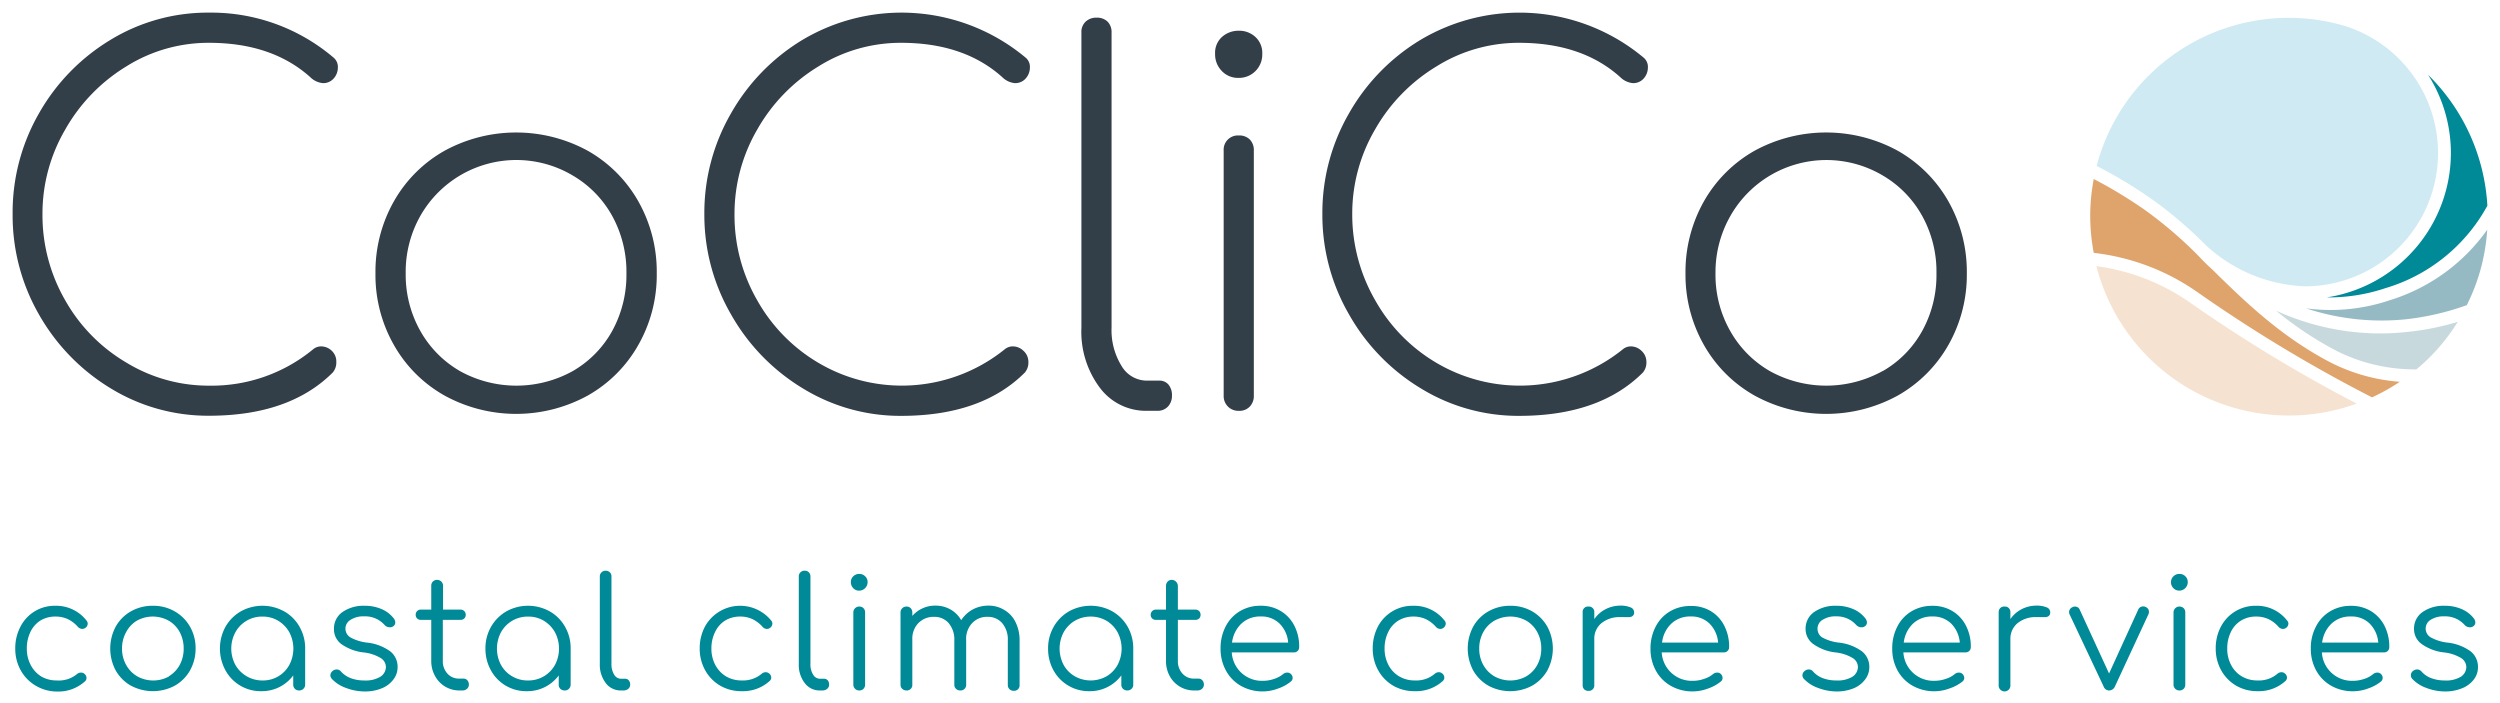 <svg xmlns="http://www.w3.org/2000/svg" width="96" height="27" fill="none" viewBox="0 0 96 27">
  <path fill="#323E48" d="M4.258 14.917a7.83 7.83 0 0 1-2.763-2.843 7.636 7.636 0 0 1-1.01-3.858A7.636 7.636 0 0 1 1.487 4.37a7.77 7.77 0 0 1 2.744-2.832A7.168 7.168 0 0 1 8.026.485a7.243 7.243 0 0 1 4.774 1.72.464.464 0 0 1 .174.388c0 .152-.055.3-.155.414a.528.528 0 0 1-.425.185.795.795 0 0 1-.482-.231c-.981-.878-2.276-1.317-3.886-1.317a5.935 5.935 0 0 0-3.182.91 6.705 6.705 0 0 0-2.343 2.427 6.398 6.398 0 0 0-.87 3.235 6.545 6.545 0 0 0 .862 3.296 6.456 6.456 0 0 0 2.351 2.407 6.067 6.067 0 0 0 3.196.89 6.117 6.117 0 0 0 4-1.41.487.487 0 0 1 .291-.098.596.596 0 0 1 .543.366c.029.072.043.15.04.228a.595.595 0 0 1-.133.406c-1.108 1.109-2.693 1.663-4.755 1.663a7.162 7.162 0 0 1-3.768-1.047Zm12.809.27a5.098 5.098 0 0 1-1.943-1.943 5.426 5.426 0 0 1-.706-2.745 5.476 5.476 0 0 1 .706-2.765 5.118 5.118 0 0 1 1.943-1.943 5.741 5.741 0 0 1 5.506 0 5.129 5.129 0 0 1 1.94 1.943c.475.843.719 1.797.706 2.765a5.427 5.427 0 0 1-.706 2.745 5.109 5.109 0 0 1-1.94 1.943 5.72 5.72 0 0 1-5.506 0Zm4.926-.937a4.034 4.034 0 0 0 1.518-1.546 4.476 4.476 0 0 0 .544-2.205 4.457 4.457 0 0 0-.544-2.203 4.088 4.088 0 0 0-1.518-1.557 4.24 4.24 0 0 0-5.855 1.557 4.364 4.364 0 0 0-.559 2.203c-.01.771.182 1.532.559 2.205.36.643.887 1.178 1.525 1.546a4.472 4.472 0 0 0 4.33 0Zm8.841.667a7.789 7.789 0 0 1-2.762-2.843 7.62 7.62 0 0 1-1.025-3.858 7.636 7.636 0 0 1 1.014-3.846 7.77 7.77 0 0 1 2.743-2.832 7.435 7.435 0 0 1 8.57.667.458.458 0 0 1 .174.388c0 .152-.055.3-.156.414a.529.529 0 0 1-.425.185.795.795 0 0 1-.482-.231c-.979-.878-2.273-1.317-3.883-1.317a5.945 5.945 0 0 0-3.18.91 6.704 6.704 0 0 0-2.348 2.427 6.435 6.435 0 0 0-.869 3.235 6.545 6.545 0 0 0 .861 3.296 6.455 6.455 0 0 0 2.338 2.407 6.297 6.297 0 0 0 7.195-.52.488.488 0 0 1 .292-.098.59.59 0 0 1 .414.174.567.567 0 0 1 .185.425.595.595 0 0 1-.136.406c-1.108 1.109-2.692 1.663-4.752 1.663a7.15 7.15 0 0 1-3.768-1.052Zm11.398-.03a3.588 3.588 0 0 1-.706-2.3V1.256a.546.546 0 0 1 .163-.425.59.59 0 0 1 .417-.153.583.583 0 0 1 .425.153.574.574 0 0 1 .153.425v11.33a2.6 2.6 0 0 0 .379 1.458 1.128 1.128 0 0 0 .975.572h.482a.447.447 0 0 1 .35.153c.094.12.142.272.133.425a.592.592 0 0 1-.153.417.544.544 0 0 1-.425.164h-.387a2.203 2.203 0 0 1-1.806-.889ZM46.91 2.718a.904.904 0 0 1-.25-.649.817.817 0 0 1 .272-.657.953.953 0 0 1 .637-.232.912.912 0 0 1 .63.232.83.83 0 0 1 .272.657.895.895 0 0 1-.923.922.85.85 0 0 1-.638-.273Zm.243 12.894a.564.564 0 0 1-.164-.417V5.782a.546.546 0 0 1 .578-.58.566.566 0 0 1 .425.155.575.575 0 0 1 .155.425v9.413a.58.58 0 0 1-.155.417.545.545 0 0 1-.425.164.564.564 0 0 1-.414-.164Zm7.413-.695a7.789 7.789 0 0 1-2.763-2.843 7.62 7.62 0 0 1-1.024-3.858 7.636 7.636 0 0 1 1.013-3.846 7.77 7.77 0 0 1 2.744-2.832 7.435 7.435 0 0 1 8.569.667.459.459 0 0 1 .174.388c0 .152-.055.3-.155.414a.528.528 0 0 1-.425.185.795.795 0 0 1-.483-.231c-.977-.878-2.271-1.317-3.882-1.317a5.951 5.951 0 0 0-3.18.91 6.699 6.699 0 0 0-2.357 2.427 6.4 6.4 0 0 0-.871 3.235 6.584 6.584 0 0 0 .871 3.296 6.457 6.457 0 0 0 2.338 2.407 6.302 6.302 0 0 0 7.199-.52.48.48 0 0 1 .288-.098.591.591 0 0 1 .415.174.569.569 0 0 1 .185.425.594.594 0 0 1-.136.406c-1.108 1.109-2.692 1.663-4.752 1.663a7.15 7.15 0 0 1-3.768-1.052Zm12.805.27a5.119 5.119 0 0 1-1.942-1.943 5.454 5.454 0 0 1-.706-2.745 5.504 5.504 0 0 1 .706-2.765 5.138 5.138 0 0 1 1.942-1.943 5.741 5.741 0 0 1 5.507 0 5.157 5.157 0 0 1 1.942 1.943c.475.844.718 1.797.706 2.765a5.454 5.454 0 0 1-.706 2.745 5.137 5.137 0 0 1-1.942 1.943 5.72 5.72 0 0 1-5.507 0Zm4.927-.937a4.014 4.014 0 0 0 1.517-1.546c.37-.676.558-1.436.545-2.205a4.427 4.427 0 0 0-.545-2.203 4.088 4.088 0 0 0-1.517-1.557 4.24 4.24 0 0 0-5.853 1.557 4.364 4.364 0 0 0-.57 2.203 4.363 4.363 0 0 0 .562 2.205c.36.643.887 1.178 1.526 1.546a4.466 4.466 0 0 0 4.326 0h.008Z"/>
  <path fill="#008996" d="M1.368 26.328a1.562 1.562 0 0 1-.572-.588 1.694 1.694 0 0 1-.21-.835 1.767 1.767 0 0 1 .202-.845 1.47 1.47 0 0 1 1.338-.798 1.477 1.477 0 0 1 1.196.567c.03.034.046.077.046.122a.204.204 0 0 1-.1.167.212.212 0 0 1-.113.032.234.234 0 0 1-.171-.087 1.217 1.217 0 0 0-.387-.292 1.113 1.113 0 0 0-.471-.095 1.09 1.09 0 0 0-.578.155c-.166.108-.298.26-.382.44a1.43 1.43 0 0 0-.136.634c-.003.218.047.434.147.627.091.18.229.331.398.44.184.107.395.162.608.157a1.09 1.09 0 0 0 .768-.24.24.24 0 0 1 .16-.062.19.19 0 0 1 .129.046.206.206 0 0 1 .082.158.172.172 0 0 1-.058.131 1.517 1.517 0 0 1-1.07.393c-.29 0-.576-.078-.826-.227Zm3.661.003a1.55 1.55 0 0 1-.586-.586 1.792 1.792 0 0 1 0-1.682c.138-.246.34-.45.586-.588a1.67 1.67 0 0 1 .839-.213c.293-.005.581.069.836.212.248.14.452.343.592.59.145.256.22.547.215.842.002.294-.072.583-.215.84a1.55 1.55 0 0 1-.586.585 1.784 1.784 0 0 1-1.678 0h-.003Zm1.45-.36c.178-.104.324-.256.422-.438.103-.193.155-.409.152-.627.003-.22-.05-.438-.152-.633a1.109 1.109 0 0 0-.423-.439 1.261 1.261 0 0 0-1.223 0 1.123 1.123 0 0 0-.411.44c-.107.193-.161.41-.158.632-.003.219.052.435.158.627.1.182.247.334.427.439a1.261 1.261 0 0 0 1.224 0h-.017Zm4.435-2.494c.246.14.45.345.588.592.145.255.22.544.216.837v1.382a.217.217 0 0 1-.066.16.221.221 0 0 1-.163.066.231.231 0 0 1-.166-.063.22.22 0 0 1-.063-.163v-.352a1.494 1.494 0 0 1-1.226.605 1.536 1.536 0 0 1-1.376-.801 1.748 1.748 0 0 1 0-1.671c.14-.246.343-.45.588-.592a1.716 1.716 0 0 1 1.665 0h.003Zm-.226 2.494a1.16 1.16 0 0 0 .422-.438 1.344 1.344 0 0 0 0-1.254 1.189 1.189 0 0 0-.428-.442 1.14 1.14 0 0 0-.605-.16 1.16 1.16 0 0 0-1.038.602 1.323 1.323 0 0 0 0 1.254 1.19 1.19 0 0 0 1.046.597c.212.003.42-.052.603-.159Zm2.602.447a1.362 1.362 0 0 1-.544-.346.215.215 0 0 1-.06-.136.227.227 0 0 1 .095-.177.237.237 0 0 1 .147-.052.217.217 0 0 1 .169.082c.102.114.23.2.373.253.165.06.34.09.515.087.216.016.431-.034.619-.141a.453.453 0 0 0 .215-.371.41.41 0 0 0-.207-.352 1.6 1.6 0 0 0-.651-.212 1.825 1.825 0 0 1-.864-.328.702.702 0 0 1-.272-.561.768.768 0 0 1 .332-.665c.246-.165.538-.248.834-.237a1.6 1.6 0 0 1 .675.133c.185.08.345.207.466.368.028.04.044.088.047.136a.178.178 0 0 1-.093.159.193.193 0 0 1-.112.03.273.273 0 0 1-.207-.09.997.997 0 0 0-.787-.33.904.904 0 0 0-.518.133.39.39 0 0 0-.149.526.4.4 0 0 0 .135.145c.2.11.421.18.649.204.325.033.635.152.899.344a.753.753 0 0 1 .272.591.772.772 0 0 1-.163.483 1.033 1.033 0 0 1-.452.34 1.68 1.68 0 0 1-.654.118 2.024 2.024 0 0 1-.709-.134Zm4.657-.294a.24.24 0 0 1 .057.164.201.201 0 0 1-.07.16.248.248 0 0 1-.175.066h-.126a1.054 1.054 0 0 1-.929-.559 1.187 1.187 0 0 1-.144-.578v-1.573h-.392a.21.21 0 0 1-.15-.054.2.2 0 0 1-.055-.14.192.192 0 0 1 .205-.201h.392v-.91a.232.232 0 0 1 .06-.167.237.237 0 0 1 .327 0 .223.223 0 0 1 .065.166v.91h.665a.199.199 0 0 1 .15.058.192.192 0 0 1 .057.144.19.19 0 0 1-.057.14.208.208 0 0 1-.15.054h-.673v1.573a.701.701 0 0 0 .177.49.585.585 0 0 0 .452.191h.161a.2.2 0 0 1 .153.066Zm3.163-2.647c.246.14.45.345.588.592.145.255.219.544.215.837v1.382a.217.217 0 0 1-.065.16.221.221 0 0 1-.164.066.231.231 0 0 1-.166-.063.213.213 0 0 1-.063-.163v-.352a1.494 1.494 0 0 1-1.226.605 1.536 1.536 0 0 1-1.378-.801 1.693 1.693 0 0 1-.21-.834 1.65 1.65 0 0 1 .215-.837c.14-.246.343-.45.588-.592a1.716 1.716 0 0 1 1.665 0Zm-.227 2.494a1.18 1.18 0 0 0 .428-.438 1.344 1.344 0 0 0 0-1.254 1.21 1.21 0 0 0-.428-.442 1.14 1.14 0 0 0-.605-.16 1.168 1.168 0 0 0-1.04.602 1.345 1.345 0 0 0 0 1.254 1.166 1.166 0 0 0 1.04.597c.213.003.422-.052.605-.159Zm2.377.256a1.153 1.153 0 0 1-.227-.733v-3.356a.208.208 0 0 1 .066-.16.237.237 0 0 1 .321 0 .213.213 0 0 1 .06.16v3.356a.75.75 0 0 0 .104.412.303.303 0 0 0 .272.158h.147a.176.176 0 0 1 .142.063.24.24 0 0 1 .054.16.209.209 0 0 1-.073.164.295.295 0 0 1-.194.063h-.076a.713.713 0 0 1-.597-.287Zm4.394.101a1.548 1.548 0 0 1-.575-.589 1.694 1.694 0 0 1-.21-.834 1.769 1.769 0 0 1 .202-.845 1.54 1.54 0 0 1 2.542-.232c.03.034.046.078.046.123a.215.215 0 0 1-.212.2.228.228 0 0 1-.17-.088 1.26 1.26 0 0 0-.389-.292 1.102 1.102 0 0 0-.471-.095 1.09 1.09 0 0 0-.575.155c-.167.107-.3.26-.384.44a1.422 1.422 0 0 0-.14.634c-.003.218.048.434.148.627.095.181.237.333.411.44.184.107.395.162.608.157a1.11 1.11 0 0 0 .76-.253c.043-.04.1-.063.158-.063.047 0 .093.016.128.046a.2.2 0 0 1 .085.158.175.175 0 0 1-.06.131 1.517 1.517 0 0 1-1.071.393 1.602 1.602 0 0 1-.831-.213Zm3.246-.101a1.138 1.138 0 0 1-.226-.733v-3.356a.215.215 0 0 1 .223-.223.21.21 0 0 1 .21.136c.01.028.015.058.014.087v3.356a.725.725 0 0 0 .103.412.303.303 0 0 0 .273.158h.147a.181.181 0 0 1 .142.063.237.237 0 0 1 .051.16.2.2 0 0 1-.073.164.286.286 0 0 1-.19.063h-.077a.71.71 0 0 1-.597-.287Zm1.866-3.641a.323.323 0 0 1-.093-.23.297.297 0 0 1 .095-.228.319.319 0 0 1 .229-.09.31.31 0 0 1 .223.09.298.298 0 0 1 .096.229.328.328 0 0 1-.325.324.302.302 0 0 1-.225-.095Zm.068 3.862a.223.223 0 0 1-.066-.166v-2.761a.226.226 0 0 1 .14-.213.221.221 0 0 1 .089-.016.21.21 0 0 1 .163.065.23.23 0 0 1 .06.164v2.761a.232.232 0 0 1-.06.166.212.212 0 0 1-.163.066.221.221 0 0 1-.163-.066Zm5.752-3.012c.181.111.326.273.416.466.104.22.156.462.15.706v1.693a.208.208 0 0 1-.135.213.209.209 0 0 1-.088.013.232.232 0 0 1-.164-.062.214.214 0 0 1-.065-.164v-1.706a.967.967 0 0 0-.215-.666.714.714 0 0 0-.562-.242.774.774 0 0 0-.599.248.873.873 0 0 0-.223.646v1.706a.215.215 0 0 1-.227.227.232.232 0 0 1-.163-.063.213.213 0 0 1-.065-.164v-1.692a.968.968 0 0 0-.216-.666.713.713 0 0 0-.56-.242.798.798 0 0 0-.782.525.851.851 0 0 0-.055.333v1.742a.21.21 0 0 1-.224.227.232.232 0 0 1-.163-.063.214.214 0 0 1-.066-.164V23.52a.226.226 0 0 1 .14-.213.221.221 0 0 1 .09-.015.212.212 0 0 1 .163.065.23.23 0 0 1 .06.163v.131a1.161 1.161 0 0 1 .882-.395c.204-.003.406.047.583.147.172.098.315.24.412.412.112-.172.264-.314.444-.412.19-.1.401-.15.616-.147.218 0 .432.062.616.18Zm4.13.041c.245.141.448.346.588.592.143.255.216.544.213.837v1.382a.212.212 0 0 1-.063.16.223.223 0 0 1-.166.066.232.232 0 0 1-.164-.063.214.214 0 0 1-.065-.163v-.352a1.493 1.493 0 0 1-1.223.605 1.543 1.543 0 0 1-1.382-.801 1.692 1.692 0 0 1-.207-.834 1.65 1.65 0 0 1 .215-.837c.139-.247.341-.451.586-.592a1.72 1.72 0 0 1 1.668 0Zm-.226 2.494c.178-.105.325-.256.425-.438a1.345 1.345 0 0 0 0-1.254 1.18 1.18 0 0 0-.425-.442 1.228 1.228 0 0 0-1.216 0c-.18.106-.328.259-.43.442a1.344 1.344 0 0 0 0 1.254c.1.182.25.334.43.438a1.248 1.248 0 0 0 1.216 0Zm3.68.153a.243.243 0 0 1 .042.252.21.21 0 0 1-.053.072.253.253 0 0 1-.177.066h-.125a1.054 1.054 0 0 1-.943-.559 1.186 1.186 0 0 1-.139-.578v-1.573h-.381a.208.208 0 0 1-.15-.054.187.187 0 0 1-.057-.14.196.196 0 0 1 .207-.201h.381v-.91a.233.233 0 0 1 .063-.167.21.21 0 0 1 .16-.065.224.224 0 0 1 .17.079.23.23 0 0 1 .062.166v.897h.665a.209.209 0 0 1 .153.057.202.202 0 0 1 .054.145.2.2 0 0 1-.054.139.218.218 0 0 1-.153.054h-.665v1.573a.7.7 0 0 0 .177.49.584.584 0 0 0 .453.192h.16a.193.193 0 0 1 .15.065Zm3.013-2.658c.223.134.403.33.52.562.128.253.191.534.185.818a.195.195 0 0 1-.127.194.207.207 0 0 1-.083.013H47.3a1.157 1.157 0 0 0 1.202 1.09c.144 0 .288-.025.424-.073a1.04 1.04 0 0 0 .347-.186.256.256 0 0 1 .158-.057c.047 0 .093.016.13.046a.218.218 0 0 1 .077.158.178.178 0 0 1-.066.137 1.56 1.56 0 0 1-.496.272 1.691 1.691 0 0 1-1.417-.098 1.494 1.494 0 0 1-.582-.592 1.71 1.71 0 0 1-.207-.845 1.797 1.797 0 0 1 .196-.85 1.43 1.43 0 0 1 .544-.584 1.52 1.52 0 0 1 .796-.21 1.45 1.45 0 0 1 .777.205Zm-1.513.48a1.205 1.205 0 0 0-.36.73h2.156a1.161 1.161 0 0 0-.33-.73.987.987 0 0 0-.724-.273c-.274-.01-.54.088-.742.273Zm5.825 2.382a1.562 1.562 0 0 1-.572-.588 1.695 1.695 0 0 1-.21-.834 1.801 1.801 0 0 1 .199-.846 1.499 1.499 0 0 1 1.362-.798 1.476 1.476 0 0 1 1.196.567c.03.034.047.077.047.122a.215.215 0 0 1-.213.2.234.234 0 0 1-.172-.088 1.217 1.217 0 0 0-.386-.291 1.113 1.113 0 0 0-.472-.096 1.09 1.09 0 0 0-.577.155c-.17.106-.305.259-.39.44a1.421 1.421 0 0 0-.139.634c-.003.218.047.434.147.627.093.183.236.335.412.44.184.107.394.162.607.157a1.09 1.09 0 0 0 .758-.253.24.24 0 0 1 .16-.063.19.19 0 0 1 .128.047.206.206 0 0 1 .082.158.172.172 0 0 1-.057.13 1.518 1.518 0 0 1-1.07.393 1.611 1.611 0 0 1-.84-.213Zm3.662.003a1.55 1.55 0 0 1-.586-.586 1.792 1.792 0 0 1 0-1.682c.138-.246.34-.45.586-.588a1.67 1.67 0 0 1 .839-.213c.293-.005.581.069.836.212.245.141.447.344.586.59a1.78 1.78 0 0 1 0 1.681 1.55 1.55 0 0 1-.586.586 1.78 1.78 0 0 1-1.678 0h.003Zm1.452-.36c.178-.104.324-.256.422-.438.105-.193.157-.409.153-.627a1.28 1.28 0 0 0-.153-.633 1.11 1.11 0 0 0-.422-.439 1.261 1.261 0 0 0-1.223 0c-.18.104-.329.256-.428.44a1.28 1.28 0 0 0-.155.632c-.004.219.05.435.155.627.1.182.248.334.428.439a1.261 1.261 0 0 0 1.223 0Zm3.996-2.65a.204.204 0 0 1 .145.183.214.214 0 0 1 0 .052.177.177 0 0 1-.074.111.271.271 0 0 1-.139.03h-.182a1.015 1.015 0 0 0-.142 0 1.09 1.09 0 0 0-.72.235.763.763 0 0 0-.272.613v1.758a.22.22 0 0 1-.06.167.222.222 0 0 1-.163.06.234.234 0 0 1-.166-.06.23.23 0 0 1-.058-.166v-2.79a.205.205 0 0 1 .224-.223.21.21 0 0 1 .163.06.207.207 0 0 1 .06.164v.259c.111-.162.261-.293.436-.382a1.24 1.24 0 0 1 .57-.136.963.963 0 0 1 .378.065Zm3.087.145c.223.134.404.33.52.562.128.253.192.534.186.817a.195.195 0 0 1-.128.194.214.214 0 0 1-.082.014H63.81a1.156 1.156 0 0 0 1.201 1.09c.145 0 .289-.025.425-.074a.99.99 0 0 0 .346-.185.256.256 0 0 1 .158-.057c.048 0 .094.016.131.046a.218.218 0 0 1 .076.158.178.178 0 0 1-.065.137 1.59 1.59 0 0 1-.496.272c-.184.07-.378.107-.575.11a1.684 1.684 0 0 1-.842-.208 1.494 1.494 0 0 1-.58-.583 1.714 1.714 0 0 1-.21-.846 1.798 1.798 0 0 1 .199-.85c.123-.242.312-.444.545-.583a1.52 1.52 0 0 1 .795-.21c.272-.009.54.06.774.196Zm-1.512.48a1.189 1.189 0 0 0-.357.73h2.153a1.161 1.161 0 0 0-.33-.73.988.988 0 0 0-.725-.273c-.273-.01-.54.088-.74.273Zm5.638 2.472a1.362 1.362 0 0 1-.545-.346.215.215 0 0 1-.06-.136.219.219 0 0 1 .095-.177.237.237 0 0 1 .147-.052.216.216 0 0 1 .17.082c.101.114.23.2.373.253.165.06.34.09.514.087a1.09 1.09 0 0 0 .619-.141.453.453 0 0 0 .213-.371.41.41 0 0 0-.207-.352 1.6 1.6 0 0 0-.654-.212 1.825 1.825 0 0 1-.861-.328.703.703 0 0 1-.287-.561.768.768 0 0 1 .333-.665c.246-.165.538-.248.834-.237a1.6 1.6 0 0 1 .675.133c.185.08.345.207.466.368.028.04.044.088.047.136a.178.178 0 0 1-.093.159.193.193 0 0 1-.112.03.273.273 0 0 1-.207-.09 1 1 0 0 0-.77-.33.904.904 0 0 0-.519.133.39.39 0 0 0-.196.333.395.395 0 0 0 .17.338c.2.11.42.18.648.204.325.033.635.152.899.344a.762.762 0 0 1 .272.591.771.771 0 0 1-.163.483c-.115.153-.27.27-.447.34a1.7 1.7 0 0 1-.654.118 2.022 2.022 0 0 1-.7-.134Zm5.155-2.952c.223.134.403.329.52.561.128.254.192.535.186.818a.195.195 0 0 1-.128.194.206.206 0 0 1-.082.013H73.09a1.156 1.156 0 0 0 1.202 1.09c.145 0 .288-.025.425-.073a.999.999 0 0 0 .346-.185.256.256 0 0 1 .158-.057c.047 0 .093.016.13.046a.219.219 0 0 1 .077.158.177.177 0 0 1-.066.136 1.587 1.587 0 0 1-.495.267 1.693 1.693 0 0 1-1.417-.098 1.494 1.494 0 0 1-.58-.583 1.71 1.71 0 0 1-.208-.845 1.797 1.797 0 0 1 .197-.85c.122-.243.311-.445.544-.584a1.52 1.52 0 0 1 .796-.21c.272-.007.54.063.774.202Zm-1.512.48a1.19 1.19 0 0 0-.357.73h2.152a1.162 1.162 0 0 0-.33-.73.992.992 0 0 0-.724-.273c-.273-.01-.54.088-.741.273Zm5.125-.625a.2.2 0 0 1 .142.183.167.167 0 0 1-.074.163.248.248 0 0 1-.136.03h-.183a.986.986 0 0 0-.141 0 1.09 1.09 0 0 0-.723.235.77.77 0 0 0-.272.613v1.758a.226.226 0 1 1-.45 0v-2.788a.223.223 0 0 1 .06-.164.216.216 0 0 1 .167-.06.216.216 0 0 1 .163.06.223.223 0 0 1 .06.164v.259c.11-.162.26-.293.433-.382.177-.09.373-.137.572-.136a.98.98 0 0 1 .382.065Zm3.934.178a.255.255 0 0 1-.017.082l-1.289 2.777a.246.246 0 0 1-.226.156.226.226 0 0 1-.21-.156l-1.308-2.772a.204.204 0 0 1 .112-.27.185.185 0 0 1 .096-.024.21.21 0 0 1 .109.03c.033.02.059.05.073.087l1.128 2.453 1.12-2.453a.188.188 0 0 1 .076-.09.218.218 0 0 1 .117-.033c.034 0 .067.008.096.025a.194.194 0 0 1 .122.188Zm.94-.913a.31.31 0 0 1-.093-.23.297.297 0 0 1 .096-.228.318.318 0 0 1 .228-.09.31.31 0 0 1 .224.09.3.3 0 0 1 .095.229.327.327 0 0 1-.447.3.302.302 0 0 1-.103-.071Zm.068 3.862a.223.223 0 0 1-.065-.166v-2.761a.226.226 0 0 1 .14-.213.221.221 0 0 1 .088-.016.218.218 0 0 1 .164.065.23.23 0 0 1 .06.164v2.761a.232.232 0 0 1-.06.166.218.218 0 0 1-.164.066.222.222 0 0 1-.163-.066Zm2.338-.12a1.562 1.562 0 0 1-.572-.588 1.694 1.694 0 0 1-.21-.834 1.767 1.767 0 0 1 .2-.846 1.495 1.495 0 0 1 1.348-.798 1.464 1.464 0 0 1 1.193.567c.032.033.05.077.05.122a.215.215 0 0 1-.213.2.23.23 0 0 1-.172-.088 1.22 1.22 0 0 0-.387-.292 1.115 1.115 0 0 0-.471-.095 1.09 1.09 0 0 0-.578.155c-.17.106-.305.259-.39.44a1.42 1.42 0 0 0-.138.634c-.004.218.047.434.147.627.093.183.236.335.411.44.184.107.394.162.608.157a1.09 1.09 0 0 0 .757-.253.24.24 0 0 1 .158-.063.194.194 0 0 1 .131.047.207.207 0 0 1 .082.158.172.172 0 0 1-.057.13 1.517 1.517 0 0 1-1.071.393 1.605 1.605 0 0 1-.826-.213Zm5.177-2.862c.222.135.403.33.52.562.127.253.191.534.185.818a.197.197 0 0 1-.057.15.216.216 0 0 1-.155.057H89.16a1.156 1.156 0 0 0 1.201 1.09c.145 0 .289-.026.425-.073a.973.973 0 0 0 .344-.186.272.272 0 0 1 .16-.057.207.207 0 0 1 .205.204.183.183 0 0 1-.063.137 1.586 1.586 0 0 1-.49.267 1.66 1.66 0 0 1-.575.109 1.674 1.674 0 0 1-.842-.207 1.494 1.494 0 0 1-.58-.584 1.714 1.714 0 0 1-.21-.845 1.765 1.765 0 0 1 .199-.85c.122-.242.311-.445.545-.584a1.52 1.52 0 0 1 .795-.21c.27-.005.536.065.769.202Zm-1.513.48a1.205 1.205 0 0 0-.36.73h2.156a1.162 1.162 0 0 0-.33-.73.988.988 0 0 0-.725-.273c-.273-.01-.54.088-.74.273Zm3.649 2.473a1.387 1.387 0 0 1-.545-.347.205.205 0 0 1 .035-.313.248.248 0 0 1 .147-.052.218.218 0 0 1 .172.082c.102.114.23.2.373.253.165.06.34.09.515.087.216.016.431-.034.619-.141a.452.452 0 0 0 .212-.371.418.418 0 0 0-.207-.352c-.2-.117-.423-.19-.654-.212a1.824 1.824 0 0 1-.86-.327.703.703 0 0 1-.287-.562.77.77 0 0 1 .332-.665c.246-.165.538-.248.834-.237.232-.005.463.04.676.133.184.08.345.207.466.368.027.04.043.088.046.137a.182.182 0 0 1-.093.158.204.204 0 0 1-.114.03.273.273 0 0 1-.204-.09 1.003 1.003 0 0 0-.79-.33.915.915 0 0 0-.518.134.392.392 0 0 0 0 .67c.2.11.42.18.648.204.325.033.636.152.9.344a.757.757 0 0 1 .272.592.77.77 0 0 1-.16.482c-.12.154-.28.271-.461.34-.209.082-.43.122-.654.118a2.025 2.025 0 0 1-.7-.133Z"/>
  <path fill="#95BAC3" d="M91.76 11.531a7.1 7.1 0 0 1-3.202.311 9.233 9.233 0 0 0 3.814.42 10.16 10.16 0 0 0 2.354-.545 7.8 7.8 0 0 0 .474-1.186 7.64 7.64 0 0 0 .31-1.71 7.17 7.17 0 0 1-3.75 2.71Z"/>
  <path fill="#CFEAF2" d="M82.691 7.69c.72.522 1.395 1.1 2.02 1.732a5.932 5.932 0 0 0 3.797 1.573 5.113 5.113 0 0 0 5.054-4.344A5.12 5.12 0 0 0 90.037.995 7.625 7.625 0 0 0 80.588 6.1l-.076.272a18.03 18.03 0 0 1 2.18 1.32Z"/>
  <path fill="#DFA36C" d="M91.086 15.258c.371-.17.727-.37 1.066-.597a7 7 0 0 1-2.665-.745c-1.907-.995-3.308-2.358-4.536-3.568a7.495 7.495 0 0 1-.507-.499 16.149 16.149 0 0 0-2.03-1.75A17.319 17.319 0 0 0 80.4 6.875a7.522 7.522 0 0 0 0 2.835 8.64 8.64 0 0 1 4.038 1.548 56.572 56.572 0 0 0 6.648 4Z"/>
  <path fill="#C8D9DE" d="M91.414 12.804a9.65 9.65 0 0 1-4.014-.875 13.306 13.306 0 0 0 2.325 1.546c.95.477 2.001.72 3.065.709a7.478 7.478 0 0 0 1.59-1.827c-.637.195-1.292.325-1.955.39a9.753 9.753 0 0 1-1.011.057Z"/>
  <path fill="#008996" d="M94.114 5.878a5.615 5.615 0 0 1-4.765 5.542 6.83 6.83 0 0 0 2.248-.354 6.595 6.595 0 0 0 3.918-3.168 7.654 7.654 0 0 0-2.278-5.027c.573.898.877 1.941.877 3.007Z"/>
  <path fill="#F6E2D0" d="M84.147 11.654a8.156 8.156 0 0 0-3.645-1.434 7.633 7.633 0 0 0 6.866 5.718 7.626 7.626 0 0 0 3.128-.44 56.956 56.956 0 0 1-6.349-3.844Z"/>
</svg>
